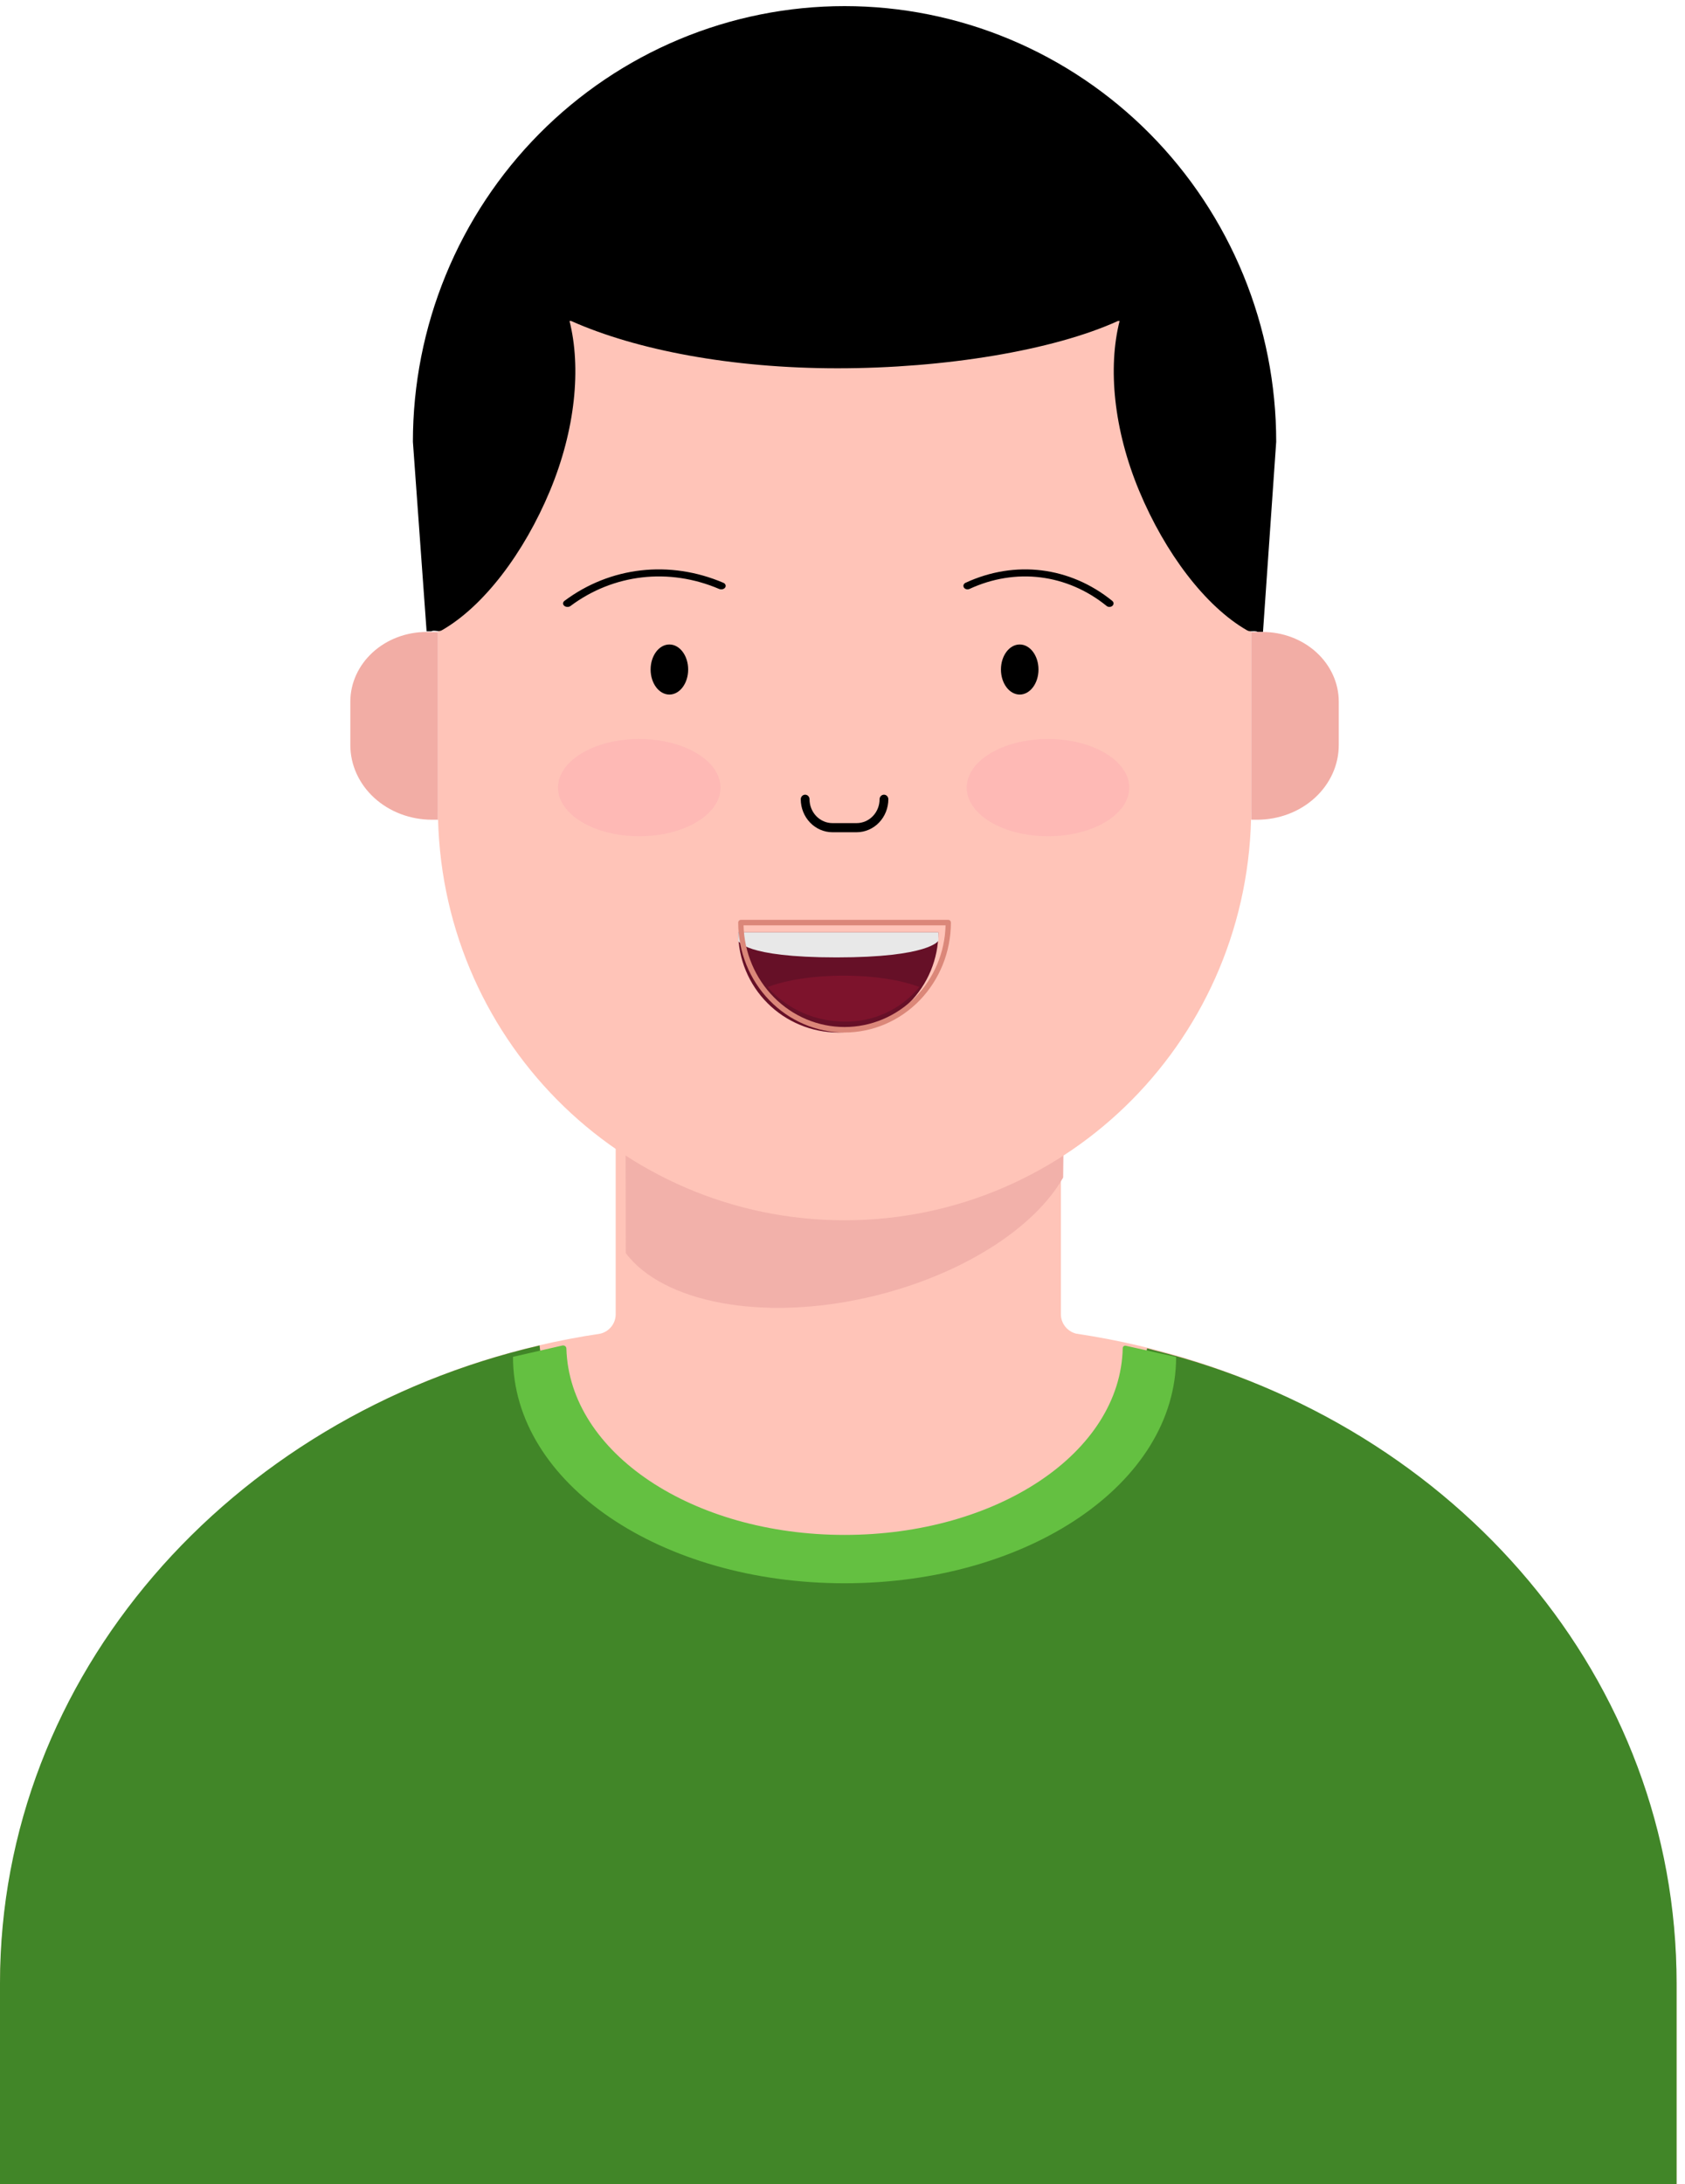 <svg width="115" height="149" viewBox="0 0 115 149" fill="none" xmlns="http://www.w3.org/2000/svg">
<path d="M42.021 77.27V89.659C42.021 89.964 41.918 90.26 41.728 90.499C41.538 90.74 41.273 90.91 40.974 90.984C17.745 94.432 0 113.05 0 135.5V149H114.426V135.5C114.426 113.05 96.681 94.432 73.452 90.984C73.153 90.91 72.888 90.74 72.698 90.499C72.508 90.26 72.405 89.964 72.405 89.659V77.27H42.021Z" fill="#FFC4B8"/>
<path d="M72.559 80.334C70.591 83.802 65.58 87.031 59.371 88.479C52.002 90.197 45.239 88.843 42.71 85.493L42.696 78.124H72.584L72.559 80.334Z" fill="#F2B1AA"/>
<path d="M57.64 1.271H57.64C42.313 1.271 29.888 13.845 29.888 29.356V55.163C29.888 70.674 42.313 83.248 57.64 83.248C72.968 83.248 85.393 70.674 85.393 55.163V29.356C85.393 13.845 72.968 1.271 57.64 1.271Z" fill="#FFC4B8"/>
<path d="M76.297 21.899C71.858 23.913 64.478 25.125 57.161 25.125C49.918 25.125 43.418 23.877 38.982 21.899L38.869 21.899C39.673 25.082 39.277 29.301 37.532 33.487C35.766 37.723 33.007 41.369 30.155 42.998C29.912 43.136 29.668 42.954 29.424 43.069H29.115L28.18 30.137C28.18 26.234 28.942 22.37 30.422 18.764C31.903 15.158 34.073 11.882 36.808 9.122C39.544 6.362 42.792 4.173 46.366 2.679C49.94 1.186 53.771 0.417 57.64 0.417C61.509 0.417 65.34 1.186 68.914 2.679C72.488 4.173 75.736 6.362 78.472 9.122C81.207 11.882 83.377 15.158 84.858 18.764C86.338 22.37 87.1 26.234 87.1 30.137L86.198 43.113H85.856C85.605 42.995 85.354 43.141 85.104 42.998C82.259 41.365 79.509 37.712 77.748 33.487C76.003 29.301 75.608 25.082 76.411 21.899L76.297 21.899Z" fill="black"/>
<path d="M58.468 56.776H56.812C56.24 56.775 55.69 56.538 55.285 56.115C54.88 55.693 54.652 55.121 54.651 54.523C54.652 54.441 54.684 54.363 54.74 54.305C54.796 54.247 54.871 54.214 54.95 54.214C55.029 54.214 55.105 54.247 55.161 54.305C55.217 54.363 55.249 54.441 55.249 54.523C55.25 54.956 55.414 55.37 55.708 55.675C56.001 55.981 56.398 56.153 56.812 56.153H58.468C58.882 56.153 59.28 55.981 59.573 55.675C59.866 55.37 60.031 54.956 60.031 54.523C60.032 54.441 60.063 54.363 60.119 54.305C60.175 54.247 60.251 54.214 60.33 54.214C60.409 54.214 60.484 54.247 60.541 54.305C60.596 54.363 60.628 54.441 60.629 54.523C60.628 55.121 60.4 55.693 59.995 56.115C59.59 56.538 59.041 56.775 58.468 56.776Z" fill="black"/>
<path d="M69.595 47.383C70.303 47.383 70.876 46.618 70.876 45.675C70.876 44.732 70.303 43.967 69.595 43.967C68.888 43.967 68.314 44.732 68.314 45.675C68.314 46.618 68.888 47.383 69.595 47.383Z" fill="black"/>
<path d="M75.719 41.405C75.648 41.406 75.579 41.382 75.527 41.34C72.822 39.151 69.321 38.717 66.164 40.179C66.099 40.208 66.022 40.215 65.951 40.197C65.881 40.178 65.821 40.137 65.786 40.082C65.751 40.026 65.743 39.961 65.763 39.901C65.784 39.84 65.832 39.789 65.897 39.759C69.279 38.194 73.022 38.655 75.912 40.993C75.952 41.026 75.98 41.069 75.993 41.115C76.005 41.162 76 41.211 75.979 41.255C75.959 41.3 75.923 41.337 75.876 41.364C75.83 41.391 75.775 41.405 75.719 41.405Z" fill="black"/>
<path d="M45.685 47.383C46.393 47.383 46.966 46.618 46.966 45.675C46.966 44.732 46.393 43.967 45.685 43.967C44.978 43.967 44.404 44.732 44.404 45.675C44.404 46.618 44.978 47.383 45.685 47.383Z" fill="black"/>
<path d="M38.73 41.405C38.669 41.405 38.61 41.391 38.56 41.364C38.51 41.337 38.471 41.3 38.448 41.255C38.426 41.211 38.421 41.162 38.434 41.115C38.447 41.069 38.477 41.026 38.522 40.993C41.651 38.655 45.707 38.194 49.37 39.759C49.441 39.789 49.493 39.84 49.515 39.901C49.538 39.961 49.529 40.026 49.491 40.082C49.453 40.138 49.388 40.179 49.312 40.197C49.235 40.215 49.152 40.208 49.081 40.179C45.659 38.717 41.868 39.151 38.938 41.34C38.882 41.382 38.807 41.406 38.73 41.405Z" fill="black"/>
<g opacity="0.45">
<path opacity="0.45" d="M71.524 57.05C74.587 57.05 77.07 55.564 77.07 53.732C77.07 51.899 74.587 50.414 71.524 50.414C68.461 50.414 65.978 51.899 65.978 53.732C65.978 55.564 68.461 57.05 71.524 57.05Z" fill="#F98FAD"/>
<path opacity="0.45" d="M43.628 57.05C46.691 57.05 49.174 55.564 49.174 53.732C49.174 51.899 46.691 50.414 43.628 50.414C40.565 50.414 38.082 51.899 38.082 53.732C38.082 55.564 40.565 57.05 43.628 57.05Z" fill="#F98FAD"/>
</g>
<path d="M29.888 55.922H29.481C28.004 55.922 26.587 55.385 25.542 54.43C24.497 53.474 23.91 52.179 23.91 50.827V47.87C23.91 46.609 24.458 45.399 25.434 44.507C26.409 43.614 27.733 43.113 29.112 43.113H29.888V55.922Z" fill="#F2ADA5"/>
<path d="M85.393 43.113H86.168C87.548 43.113 88.871 43.614 89.847 44.507C90.822 45.399 91.37 46.609 91.37 47.87V50.827C91.37 52.179 90.783 53.474 89.738 54.43C88.694 55.385 87.276 55.922 85.799 55.922H85.393V43.113Z" fill="#F2ADA5"/>
<path d="M78.287 91.982C78.315 91.988 78.661 92.087 78.688 92.094C99.455 97.24 114.426 114.57 114.426 135.305V149H0V135.305C0 114.312 15.667 96.686 36.829 91.787C36.829 91.787 37.796 106.497 56.847 106.937C75.897 107.376 78.287 91.982 78.287 91.982Z" fill="#418628"/>
<path d="M80.269 92.573C80.269 101.223 70.137 108.012 57.64 108.012C45.142 108.012 35.011 101.215 35.011 92.564L38.378 91.793C38.41 91.785 38.444 91.785 38.477 91.792C38.51 91.798 38.541 91.812 38.568 91.831C38.594 91.85 38.616 91.874 38.631 91.903C38.646 91.931 38.654 91.962 38.655 91.993C38.857 99.127 47.279 104.713 57.64 104.713C68.031 104.713 76.473 99.127 76.626 91.963C76.627 91.939 76.633 91.916 76.644 91.894C76.655 91.873 76.671 91.854 76.692 91.839C76.712 91.825 76.735 91.814 76.76 91.809C76.785 91.803 76.811 91.803 76.836 91.809L80.269 92.573Z" fill="#64C041"/>
<path d="M64.045 63.607C64.045 65.419 63.325 67.157 62.044 68.438C60.763 69.719 59.025 70.439 57.213 70.439C55.401 70.439 53.664 69.719 52.383 68.438C51.102 67.157 50.382 65.419 50.382 63.607H64.045Z" fill="#661027"/>
<path d="M50.382 64.177C50.382 64.177 50.736 65.315 57.089 65.315C63.442 65.315 64.045 64.177 64.045 64.177V63.607H50.382V64.177Z" fill="#E8E8E8"/>
<g opacity="0.5">
<path opacity="0.5" d="M62.746 67.333C61.491 66.858 59.64 66.558 57.576 66.558C55.511 66.558 53.66 66.858 52.405 67.333C52.405 67.333 54.128 69.64 57.576 69.693C58.56 69.722 59.539 69.524 60.435 69.115C61.332 68.706 62.122 68.096 62.746 67.333Z" fill="#C21A3D"/>
</g>
<path d="M57.64 70.439C55.716 70.437 53.871 69.646 52.51 68.24C51.149 66.835 50.384 64.929 50.382 62.941C50.382 62.891 50.401 62.843 50.435 62.808C50.469 62.773 50.515 62.754 50.563 62.754H64.718C64.766 62.754 64.811 62.773 64.846 62.808C64.879 62.843 64.898 62.891 64.899 62.941C64.896 64.929 64.131 66.834 62.77 68.24C61.41 69.646 59.565 70.437 57.64 70.439ZM50.746 63.128C50.794 64.984 51.541 66.748 52.828 68.044C54.116 69.339 55.843 70.064 57.64 70.064C59.438 70.064 61.164 69.339 62.452 68.044C63.74 66.748 64.487 64.984 64.534 63.128H50.746Z" fill="#DB8779"/>
</svg>

